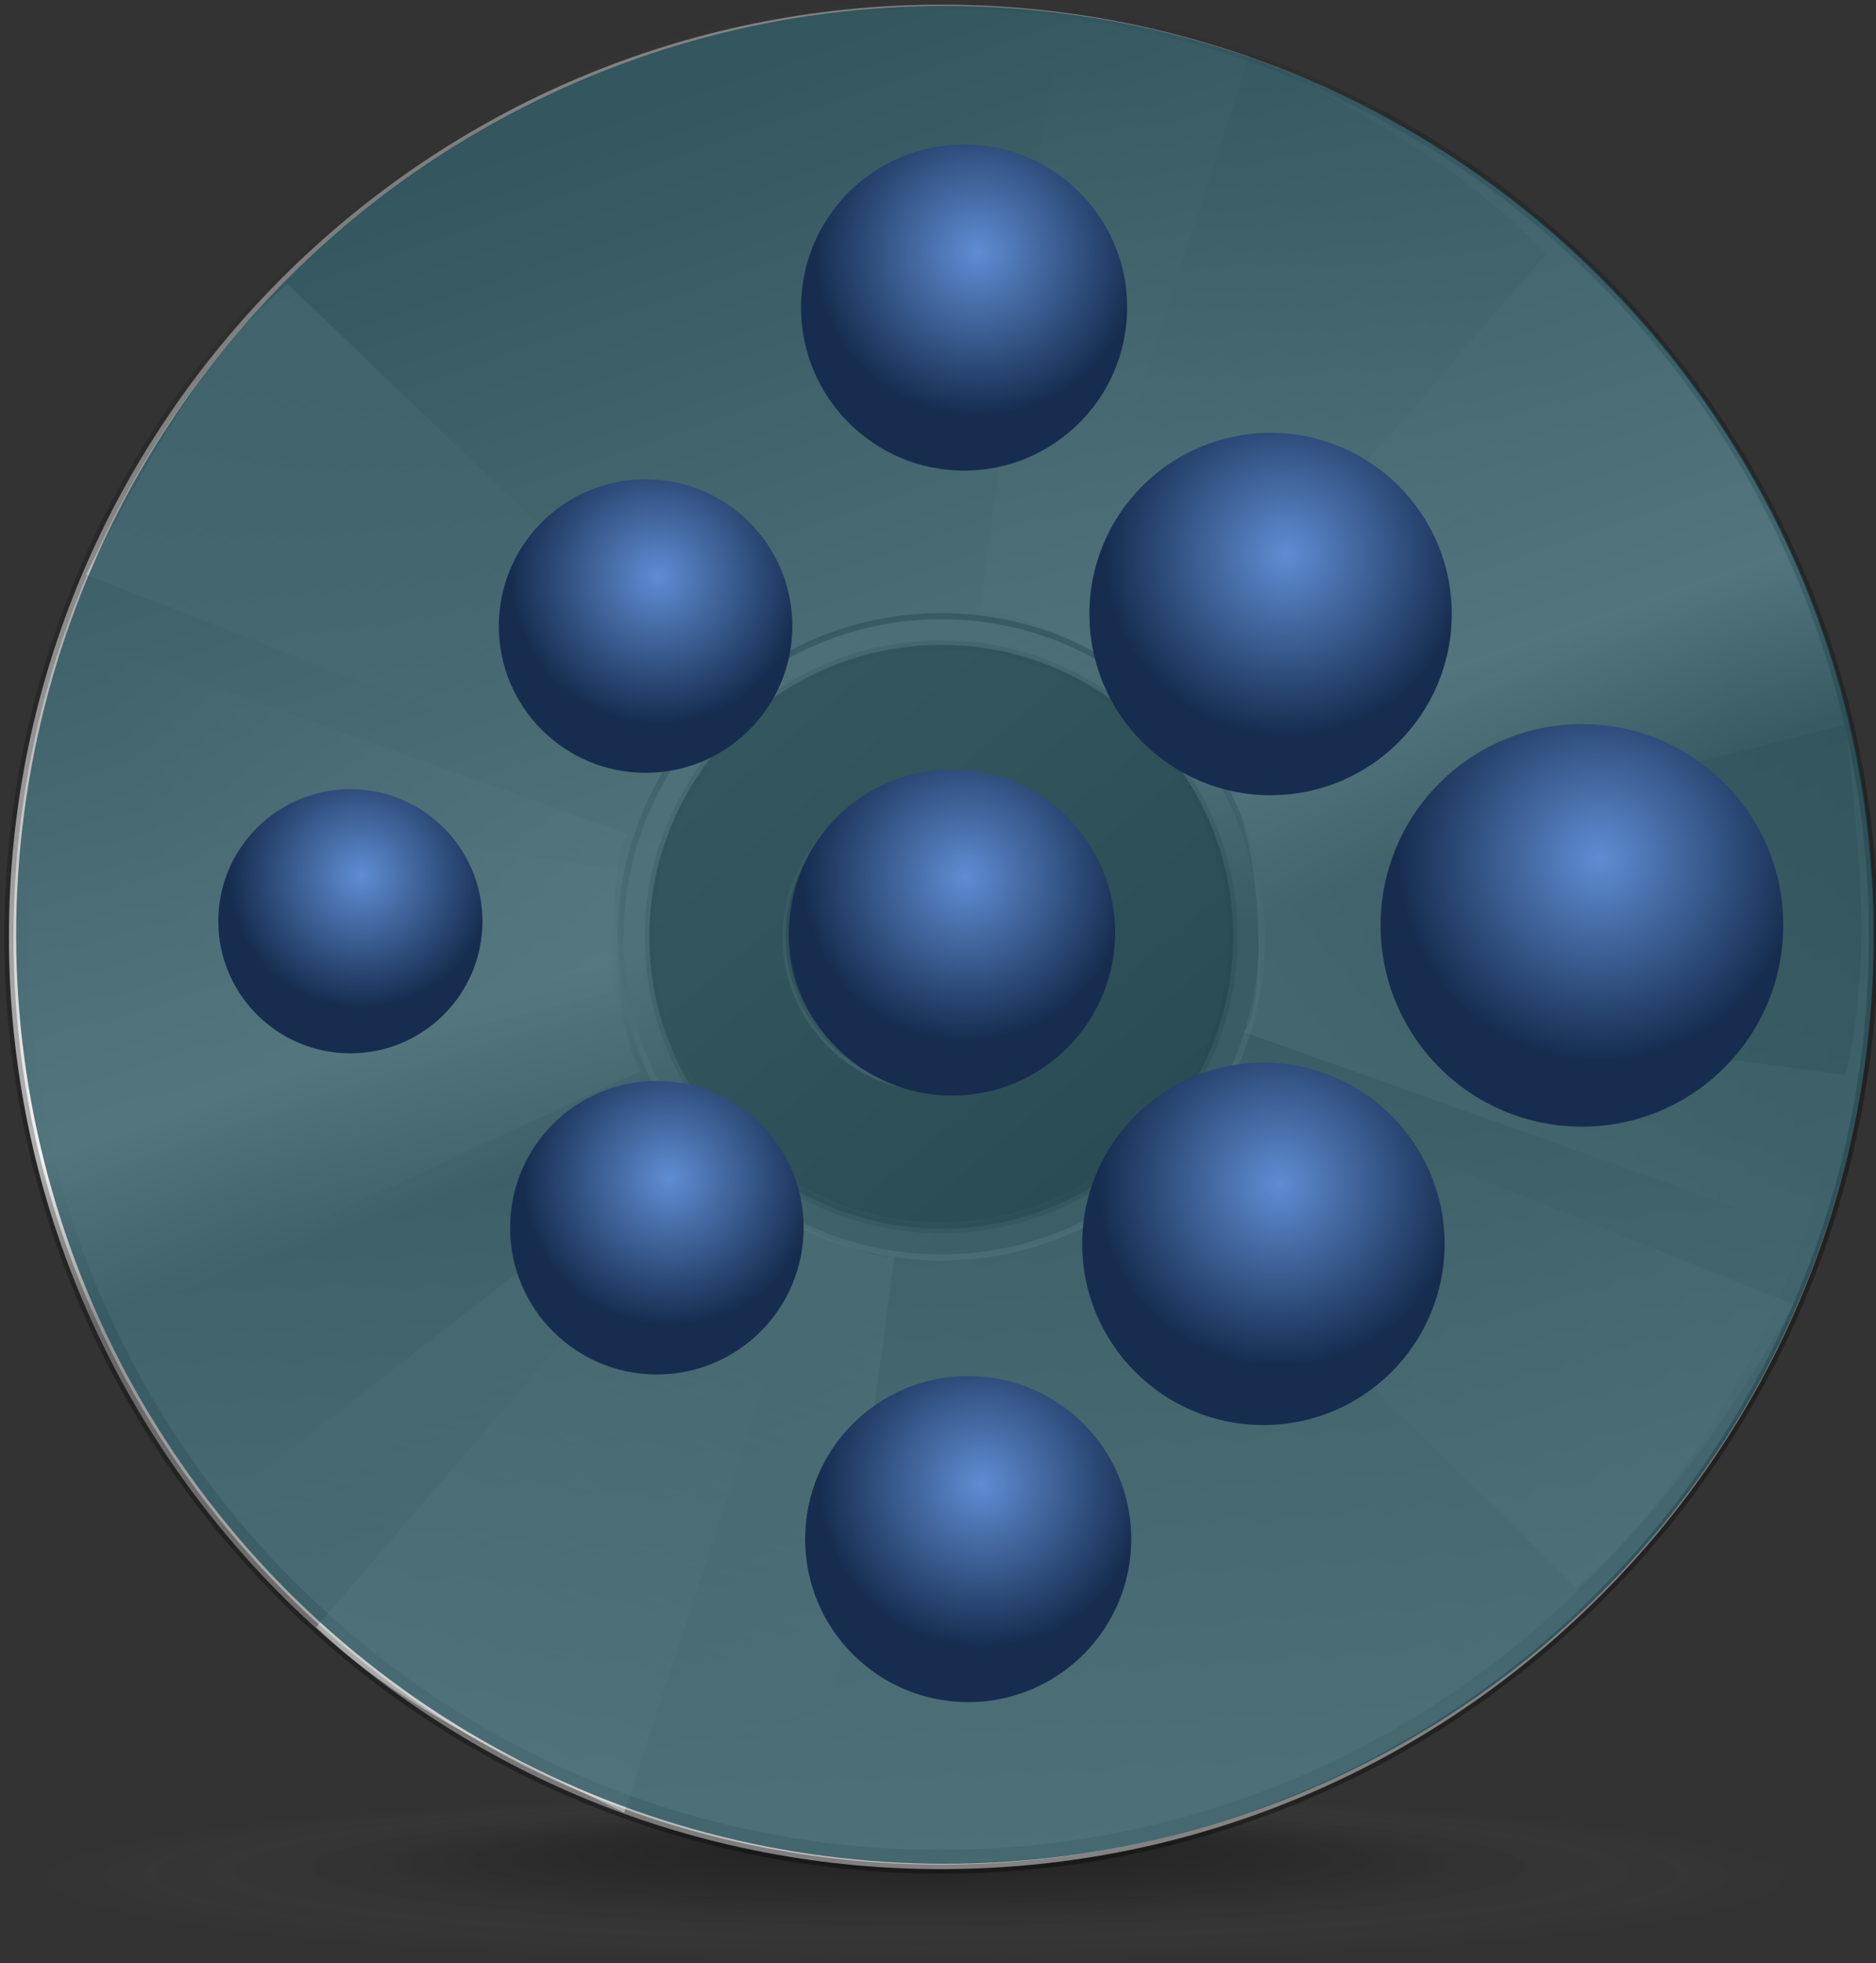 <?xml version="1.0" encoding="UTF-8" standalone="no"?>
<!-- Created with Inkscape (http://www.inkscape.org/) -->

<svg
   xmlns:dc="http://purl.org/dc/elements/1.1/"
   xmlns:cc="http://creativecommons.org/ns#"
   xmlns:rdf="http://www.w3.org/1999/02/22-rdf-syntax-ns#"
   xmlns:svg="http://www.w3.org/2000/svg"
   xmlns="http://www.w3.org/2000/svg"
   xmlns:xlink="http://www.w3.org/1999/xlink"
   xmlns:sodipodi="http://sodipodi.sourceforge.net/DTD/sodipodi-0.dtd"
   xmlns:inkscape="http://www.inkscape.org/namespaces/inkscape"
   height="63.921"
   id="svg1681"
   version="1.0"
   width="61.08"
   x="0"
   y="0"
   inkscape:version="0.91+devel r"
   sodipodi:docname="sidu-installer-ng.svg"
   viewBox="0 0 61.08 63.921"
   inkscape:export-filename="/kammer/bastelecke/github/git-siduction/sidu-installer/icons/sidu-installer-ng.png"
   inkscape:export-xdpi="261"
   inkscape:export-ydpi="261">
  <rect x="0" y="0" width="61.08" height="63.921" fill="#333333" stroke="none"/>
  <sodipodi:namedview
     pagecolor="#ffffff"
     bordercolor="#666666"
     borderopacity="1"
     objecttolerance="10"
     gridtolerance="10"
     guidetolerance="10"
     inkscape:pageopacity="0"
     inkscape:pageshadow="2"
     inkscape:window-width="1440"
     inkscape:window-height="852"
     id="namedview67"
     showgrid="false"
     inkscape:zoom="6.8022336"
     inkscape:cx="-9.4705242"
     inkscape:cy="30.187218"
     inkscape:window-x="0"
     inkscape:window-y="24"
     inkscape:window-maximized="1"
     inkscape:current-layer="g3597"
     units="mm"
     inkscape:document-units="px" />
  <defs
     id="defs1683">
    <linearGradient
       id="linearGradient1865"
       x1="-65.023"
       x2="-212.71"
       xlink:href="#linearGradient1601"
       y1="238.451"
       y2="383.427"
       gradientTransform="scale(0.898,1.114)"
       gradientUnits="userSpaceOnUse" />
    <linearGradient
       id="linearGradient1863"
       x1="58.723"
       x2="-119.612"
       xlink:href="#linearGradient1601"
       y1="178.05"
       y2="372.882"
       gradientTransform="scale(0.894,1.118)"
       gradientUnits="userSpaceOnUse" />
    <linearGradient
       id="linearGradient899">
      <stop
         id="stop900"
         offset="0"
         style="stop-color:#ffffff;stop-opacity:0;" />
      <stop
         id="stop901"
         offset="1"
         style="stop-color:#ffffff;stop-opacity:1;" />
    </linearGradient>
    <linearGradient
       id="linearGradient848"
       x1="-197.631"
       x2="-236.111"
       xlink:href="#linearGradient899"
       y1="380.682"
       y2="436.56"
       gradientTransform="scale(0.894,1.118)"
       gradientUnits="userSpaceOnUse" />
    <linearGradient
       id="linearGradient1731"
       x1="-219.18"
       x2="-156.894"
       xlink:href="#linearGradient1601"
       y1="572.92"
       y2="397.458"
       gradientTransform="scale(0.987,1.013)"
       gradientUnits="userSpaceOnUse" />
    <linearGradient
       id="linearGradient1761"
       x1="52.677"
       x2="-83.903"
       xlink:href="#linearGradient1753"
       y1="220.767"
       y2="396.49"
       gradientTransform="scale(0.894,1.118)"
       gradientUnits="userSpaceOnUse" />
    <linearGradient
       id="linearGradient1753">
      <stop
         id="stop1754"
         offset="0"
         style="stop-color:#000000;stop-opacity:0.455;" />
      <stop
         id="stop1755"
         offset="1"
         style="stop-color:#000000;stop-opacity:0;" />
    </linearGradient>
    <linearGradient
       id="linearGradient1751"
       x1="9.315"
       x2="-203.65"
       xlink:href="#linearGradient1753"
       y1="95.409"
       y2="384.013"
       gradientTransform="scale(0.894,1.118)"
       gradientUnits="userSpaceOnUse" />
    <linearGradient
       id="linearGradient1752"
       x1="-345.631"
       x2="-142.871"
       xlink:href="#linearGradient1601"
       y1="669.915"
       y2="401.122"
       gradientTransform="scale(0.987,1.013)"
       gradientUnits="userSpaceOnUse" />
    <linearGradient
       id="linearGradient1607"
       x1="-1.718"
       x2="-87.625"
       xlink:href="#linearGradient1601"
       y1="254.859"
       y2="398.143"
       gradientTransform="scale(0.905,1.105)"
       gradientUnits="userSpaceOnUse" />
    <linearGradient
       id="linearGradient1738"
       x1="-118.477"
       x2="-32.234"
       xlink:href="#linearGradient1601"
       y1="566.042"
       y2="396.04"
       gradientTransform="scale(0.987,1.013)"
       gradientUnits="userSpaceOnUse" />
    <linearGradient
       id="linearGradient1604"
       x1="-112.116"
       x2="-112.116"
       xlink:href="#linearGradient1608"
       y1="414.247"
       y2="507.473"
       gradientUnits="userSpaceOnUse" />
    <linearGradient
       id="linearGradient1608">
      <stop
         id="stop1609"
         offset="0"
         style="stop-color:#000000;stop-opacity:0.455;" />
      <stop
         id="stop1610"
         offset="1"
         style="stop-color:#ffffff;stop-opacity:0.462;" />
    </linearGradient>
    <linearGradient
       id="linearGradient1855"
       x1="18.762"
       x2="-139.844"
       xlink:href="#linearGradient1608"
       y1="603.664"
       y2="417.199"
       gradientUnits="userSpaceOnUse" />
    <linearGradient
       id="linearGradient1601">
      <stop
         id="stop1602"
         offset="0"
         style="stop-color:#ffffff;stop-opacity:1;" />
      <stop
         id="stop1603"
         offset="1"
         style="stop-color:#ffffff;stop-opacity:0;" />
    </linearGradient>
    <linearGradient
       id="linearGradient1757"
       x1="268.704"
       x2="339.089"
       xlink:href="#linearGradient1601"
       y1="703.861"
       y2="373.74"
       gradientTransform="scale(1.019,0.982)"
       gradientUnits="userSpaceOnUse" />
    <linearGradient
       id="linearGradient2089">
      <stop
         id="stop2090"
         offset="0"
         style="stop-color:#000000;stop-opacity:0.586;" />
      <stop
         id="stop2091"
         offset="0.736"
         style="stop-color:#000000;stop-opacity:0.31;" />
      <stop
         id="stop2092"
         offset="1"
         style="stop-color:#5f5f5f;stop-opacity:0;" />
    </linearGradient>
    <linearGradient
       id="linearGradient1848"
       x1="-34.936"
       x2="-86.539"
       xlink:href="#linearGradient2089"
       y1="531.332"
       y2="321.591"
       gradientUnits="userSpaceOnUse" />
    <linearGradient
       id="linearGradient1612">
      <stop
         id="stop1613"
         offset="0"
         style="stop-color:#868686;stop-opacity:1;" />
      <stop
         id="stop1768"
         offset="0.394"
         style="stop-color:#f3f3f3;stop-opacity:1;" />
      <stop
         id="stop1769"
         offset="0.479"
         style="stop-color:#949494;stop-opacity:1;" />
      <stop
         id="stop1614"
         offset="1"
         style="stop-color:#d3d3d3;stop-opacity:1;" />
    </linearGradient>
    <linearGradient
       id="linearGradient1616"
       x1="-125.321"
       x2="-33.551"
       xlink:href="#linearGradient1612"
       y1="355.229"
       y2="620.594"
       gradientUnits="userSpaceOnUse" />
    <linearGradient
       id="linearGradient1851">
      <stop
         id="stop1852"
         offset="0"
         style="stop-color:#000000;stop-opacity:0.372;" />
      <stop
         id="stop1854"
         offset="0.5"
         style="stop-color:#000000;stop-opacity:0.11;" />
      <stop
         id="stop1853"
         offset="1"
         style="stop-color:#adadad;stop-opacity:0;" />
    </linearGradient>
    <radialGradient
       cx="-289.091"
       cy="598.367"
       fx="-287.618"
       fy="543.589"
       id="radialGradient1930"
       r="125.205"
       xlink:href="#linearGradient1851"
       gradientUnits="userSpaceOnUse" />
    <radialGradient
       r="57.48"
       fy="477.451"
       fx="1027.858"
       cy="477.451"
       cx="1027.858"
       spreadMethod="pad"
       gradientTransform="matrix(0.689,0.689,-0.689,0.689,199.774,-532.329)"
       gradientUnits="userSpaceOnUse"
       id="radialGradient4430"
       xlink:href="#linearGradient6147-1-1-5-3-1-8-4-0"
       inkscape:collect="always" />
    <radialGradient
       r="57.48"
       fy="477.451"
       fx="1027.858"
       cy="477.451"
       cx="1027.858"
       spreadMethod="pad"
       gradientTransform="matrix(0.766,0.766,-0.766,0.766,283.389,-774.979)"
       gradientUnits="userSpaceOnUse"
       id="radialGradient4428"
       xlink:href="#linearGradient6147-1-1-0-5-6-5-3"
       inkscape:collect="always" />
    <radialGradient
       r="57.48"
       fy="477.451"
       fx="1027.858"
       cy="477.451"
       cx="1027.858"
       spreadMethod="pad"
       gradientTransform="matrix(0.766,0.766,-0.766,0.766,288.178,-519.679)"
       gradientUnits="userSpaceOnUse"
       id="radialGradient4426"
       xlink:href="#linearGradient6147-1-1-5-3-1-3-6"
       inkscape:collect="always" />
    <radialGradient
       r="57.48"
       fy="477.451"
       fx="1027.858"
       cy="477.451"
       cx="1027.858"
       spreadMethod="pad"
       gradientTransform="matrix(0.851,0.851,-0.851,0.851,374.016,-518.013)"
       gradientUnits="userSpaceOnUse"
       id="radialGradient4424"
       xlink:href="#linearGradient6147-1-1-0-2-4-9"
       inkscape:collect="always" />
    <radialGradient
       r="57.48"
       fy="477.451"
       fx="1027.858"
       cy="477.451"
       cx="1027.858"
       spreadMethod="pad"
       gradientTransform="matrix(0.851,0.851,-0.851,0.851,372.268,-1040.564)"
       gradientUnits="userSpaceOnUse"
       id="radialGradient4422"
       xlink:href="#linearGradient6147-1-1-0-5-7-1"
       inkscape:collect="always" />
    <radialGradient
       r="57.48"
       fy="477.451"
       fx="1027.858"
       cy="477.451"
       cx="1027.858"
       spreadMethod="pad"
       gradientTransform="matrix(0.851,0.851,-0.851,0.851,367.166,-775.374)"
       gradientUnits="userSpaceOnUse"
       id="radialGradient4420"
       xlink:href="#linearGradient6147-1-1-5-3-14-2"
       inkscape:collect="always" />
    <radialGradient
       r="57.48"
       fy="477.451"
       fx="1027.858"
       cy="477.451"
       cx="1027.858"
       spreadMethod="pad"
       gradientTransform="matrix(0.946,0.946,-0.946,0.946,450.905,-1055.452)"
       gradientUnits="userSpaceOnUse"
       id="radialGradient4418"
       xlink:href="#linearGradient6147-1-1-0-9-4"
       inkscape:collect="always" />
    <radialGradient
       r="57.48"
       fy="477.451"
       fx="1027.858"
       cy="477.451"
       cx="1027.858"
       spreadMethod="pad"
       gradientTransform="matrix(0.946,0.946,-0.946,0.946,447.863,-788.201)"
       gradientUnits="userSpaceOnUse"
       id="radialGradient4416"
       xlink:href="#linearGradient6147-1-1-5-94-7"
       inkscape:collect="always" />
    <radialGradient
       r="57.48"
       fy="477.451"
       fx="1027.858"
       cy="477.451"
       cx="1027.858"
       spreadMethod="pad"
       gradientTransform="matrix(1.051,1.051,-1.051,1.051,525.89,-1084.383)"
       gradientUnits="userSpaceOnUse"
       id="radialGradient4414"
       xlink:href="#linearGradient6147-1-1-4-4"
       inkscape:collect="always" />
    <radialGradient
       r="57.48"
       fy="477.451"
       fx="1027.858"
       cy="477.451"
       cx="1027.858"
       spreadMethod="pad"
       gradientTransform="matrix(0.239,0.239,-0.239,0.239,383.03,656.283)"
       gradientUnits="userSpaceOnUse"
       id="radialGradient5352"
       xlink:href="#linearGradient6147-1-1-4-6-10"
       inkscape:collect="always" />
    <linearGradient
       id="linearGradient6147-1-1-5-3-1-8-4-0">
      <stop
         id="stop6149-6-3-5-0-7-1-9-4"
         offset="0"
         style="stop-color:#5f8dd3;stop-opacity:1;" />
      <stop
         id="stop6151-5-0-3-0-2-3-5-7"
         offset="1"
         style="stop-color:#162d50;stop-opacity:1;" />
    </linearGradient>
    <linearGradient
       id="linearGradient6147-1-1-0-5-6-5-3">
      <stop
         id="stop6149-6-3-3-1-1-4-3"
         offset="0"
         style="stop-color:#5f8dd3;stop-opacity:1;" />
      <stop
         id="stop6151-5-0-36-1-5-3-3"
         offset="1"
         style="stop-color:#162d50;stop-opacity:1;" />
    </linearGradient>
    <linearGradient
       id="linearGradient6147-1-1-5-3-1-3-6">
      <stop
         id="stop6149-6-3-5-0-7-8-8"
         offset="0"
         style="stop-color:#5f8dd3;stop-opacity:1;" />
      <stop
         id="stop6151-5-0-3-0-2-32-3"
         offset="1"
         style="stop-color:#162d50;stop-opacity:1;" />
    </linearGradient>
    <linearGradient
       id="linearGradient6147-1-1-0-2-4-9">
      <stop
         id="stop6149-6-3-3-4-4-28"
         offset="0"
         style="stop-color:#5f8dd3;stop-opacity:1;" />
      <stop
         id="stop6151-5-0-36-9-49-8"
         offset="1"
         style="stop-color:#162d50;stop-opacity:1;" />
    </linearGradient>
    <linearGradient
       id="linearGradient6147-1-1-0-5-7-1">
      <stop
         id="stop6149-6-3-3-1-3-2"
         offset="0"
         style="stop-color:#5f8dd3;stop-opacity:1;" />
      <stop
         id="stop6151-5-0-36-1-39-8"
         offset="1"
         style="stop-color:#162d50;stop-opacity:1;" />
    </linearGradient>
    <linearGradient
       id="linearGradient6147-1-1-5-3-14-2">
      <stop
         id="stop6149-6-3-5-0-3-2"
         offset="0"
         style="stop-color:#5f8dd3;stop-opacity:1;" />
      <stop
         id="stop6151-5-0-3-0-7-6"
         offset="1"
         style="stop-color:#162d50;stop-opacity:1;" />
    </linearGradient>
    <linearGradient
       id="linearGradient6147-1-1-0-9-4">
      <stop
         id="stop6149-6-3-3-5-6"
         offset="0"
         style="stop-color:#5f8dd3;stop-opacity:1;" />
      <stop
         id="stop6151-5-0-36-6-9"
         offset="1"
         style="stop-color:#162d50;stop-opacity:1;" />
    </linearGradient>
    <linearGradient
       id="linearGradient6147-1-1-5-94-7">
      <stop
         id="stop6149-6-3-5-2-4"
         offset="0"
         style="stop-color:#5f8dd3;stop-opacity:1;" />
      <stop
         id="stop6151-5-0-3-06-3"
         offset="1"
         style="stop-color:#162d50;stop-opacity:1;" />
    </linearGradient>
    <linearGradient
       id="linearGradient6147-1-1-4-4">
      <stop
         id="stop6149-6-3-9-3"
         offset="0"
         style="stop-color:#5f8dd3;stop-opacity:1;" />
      <stop
         id="stop6151-5-0-9-5"
         offset="1"
         style="stop-color:#162d50;stop-opacity:1;" />
    </linearGradient>
    <filter
       y="-0.25"
       x="-0.25"
       height="1.5"
       width="1.5"
       inkscape:label="Drop shadow"
       id="filter8554-99"
       style="color-interpolation-filters:sRGB">
      <feGaussianBlur
         result="blur"
         stdDeviation="1"
         in="SourceAlpha"
         id="feGaussianBlur8556-3" />
      <feColorMatrix
         values="-1 0 0 0 1 0 -1 0 0 1 0 0 -1 0 1 0 0 0 0.5 0 "
         type="matrix"
         result="bluralpha"
         id="feColorMatrix8558-6" />
      <feOffset
         result="offsetBlur"
         dy="-1"
         dx="1"
         in="bluralpha"
         id="feOffset8560-0" />
      <feMerge
         id="feMerge8562-5">
        <feMergeNode
           in="offsetBlur"
           id="feMergeNode8564-0" />
        <feMergeNode
           in="SourceGraphic"
           id="feMergeNode8566-2" />
      </feMerge>
    </filter>
    <linearGradient
       id="linearGradient6147-1-1-4-6-962">
      <stop
         id="stop6149-6-3-9-1-54"
         offset="0"
         style="stop-color:#5f8dd3;stop-opacity:1;" />
      <stop
         id="stop6151-5-0-9-0-4"
         offset="1"
         style="stop-color:#162d50;stop-opacity:1;" />
    </linearGradient>
    <linearGradient
       id="linearGradient6147-1-1-4-6-08-4">
      <stop
         id="stop6149-6-3-9-1-13-0"
         offset="0"
         style="stop-color:#5f8dd3;stop-opacity:1;" />
      <stop
         id="stop6151-5-0-9-0-11-9"
         offset="1"
         style="stop-color:#162d50;stop-opacity:1;" />
    </linearGradient>
    <linearGradient
       id="linearGradient6147-1-1-4-6-69-8">
      <stop
         id="stop6149-6-3-9-1-3-3"
         offset="0"
         style="stop-color:#5f8dd3;stop-opacity:1;" />
      <stop
         id="stop6151-5-0-9-0-38-8"
         offset="1"
         style="stop-color:#162d50;stop-opacity:1;" />
    </linearGradient>
    <linearGradient
       id="linearGradient6147-1-1-4-6-62-2">
      <stop
         id="stop6149-6-3-9-1-67-9"
         offset="0"
         style="stop-color:#5f8dd3;stop-opacity:1;" />
      <stop
         id="stop6151-5-0-9-0-5-0"
         offset="1"
         style="stop-color:#162d50;stop-opacity:1;" />
    </linearGradient>
    <linearGradient
       id="linearGradient6147-1-1-4-6-96-2">
      <stop
         id="stop6149-6-3-9-1-02-0"
         offset="0"
         style="stop-color:#5f8dd3;stop-opacity:1;" />
      <stop
         id="stop6151-5-0-9-0-76-5"
         offset="1"
         style="stop-color:#162d50;stop-opacity:1;" />
    </linearGradient>
    <linearGradient
       id="linearGradient6147-1-1-4-6-10-0">
      <stop
         id="stop6149-6-3-9-1-7-4"
         offset="0"
         style="stop-color:#5f8dd3;stop-opacity:1;" />
      <stop
         id="stop6151-5-0-9-0-58-2"
         offset="1"
         style="stop-color:#162d50;stop-opacity:1;" />
    </linearGradient>
    <radialGradient
       r="57.48"
       fy="477.451"
       fx="1027.858"
       cy="477.451"
       cx="1027.858"
       spreadMethod="pad"
       gradientTransform="matrix(0.239,0.239,-0.239,0.239,124.449,540.783)"
       gradientUnits="userSpaceOnUse"
       id="radialGradient4815"
       xlink:href="#linearGradient6147-1-1-4-6-08"
       inkscape:collect="always" />
    <radialGradient
       r="57.48"
       fy="477.451"
       fx="1027.858"
       cy="477.451"
       cx="1027.858"
       spreadMethod="pad"
       gradientTransform="matrix(0.239,0.239,-0.239,0.239,350.635,540.783)"
       gradientUnits="userSpaceOnUse"
       id="radialGradient4813"
       xlink:href="#linearGradient6147-1-1-4-6-96"
       inkscape:collect="always" />
    <radialGradient
       r="57.48"
       fy="477.451"
       fx="1027.858"
       cy="477.451"
       cx="1027.858"
       spreadMethod="pad"
       gradientTransform="matrix(0.239,0.239,-0.239,0.239,275.239,540.783)"
       gradientUnits="userSpaceOnUse"
       id="radialGradient4811"
       xlink:href="#linearGradient6147-1-1-4-6-62"
       inkscape:collect="always" />
    <radialGradient
       r="57.48"
       fy="477.451"
       fx="1027.858"
       cy="477.451"
       cx="1027.858"
       spreadMethod="pad"
       gradientTransform="matrix(0.239,0.239,-0.239,0.239,426.03,540.783)"
       gradientUnits="userSpaceOnUse"
       id="radialGradient4809"
       xlink:href="#linearGradient6147-1-1-4-6-10"
       inkscape:collect="always" />
    <radialGradient
       r="57.48"
       fy="477.451"
       fx="1027.858"
       cy="477.451"
       cx="1027.858"
       spreadMethod="pad"
       gradientTransform="matrix(0.239,0.239,-0.239,0.239,199.844,540.783)"
       gradientUnits="userSpaceOnUse"
       id="radialGradient4807"
       xlink:href="#linearGradient6147-1-1-4-6-69"
       inkscape:collect="always" />
    <radialGradient
       r="57.48"
       fy="477.451"
       fx="1027.858"
       cy="477.451"
       cx="1027.858"
       spreadMethod="pad"
       gradientTransform="matrix(0.239,0.239,-0.239,0.239,49.053,538.552)"
       gradientUnits="userSpaceOnUse"
       id="radialGradient4735"
       xlink:href="#linearGradient6147-1-1-4-6"
       inkscape:collect="always" />
    <linearGradient
       id="linearGradient6147-1-1-4-6-10">
      <stop
         id="stop6149-6-3-9-1-7"
         offset="0"
         style="stop-color:#5f8dd3;stop-opacity:1;" />
      <stop
         id="stop6151-5-0-9-0-58"
         offset="1"
         style="stop-color:#162d50;stop-opacity:1;" />
    </linearGradient>
    <linearGradient
       id="linearGradient6147-1-1-4-6-96">
      <stop
         id="stop6149-6-3-9-1-02"
         offset="0"
         style="stop-color:#5f8dd3;stop-opacity:1;" />
      <stop
         id="stop6151-5-0-9-0-76"
         offset="1"
         style="stop-color:#162d50;stop-opacity:1;" />
    </linearGradient>
    <linearGradient
       id="linearGradient6147-1-1-4-6-62">
      <stop
         id="stop6149-6-3-9-1-67"
         offset="0"
         style="stop-color:#5f8dd3;stop-opacity:1;" />
      <stop
         id="stop6151-5-0-9-0-5"
         offset="1"
         style="stop-color:#162d50;stop-opacity:1;" />
    </linearGradient>
    <linearGradient
       id="linearGradient6147-1-1-4-6-69">
      <stop
         id="stop6149-6-3-9-1-3"
         offset="0"
         style="stop-color:#5f8dd3;stop-opacity:1;" />
      <stop
         id="stop6151-5-0-9-0-38"
         offset="1"
         style="stop-color:#162d50;stop-opacity:1;" />
    </linearGradient>
    <linearGradient
       id="linearGradient6147-1-1-4-6-08">
      <stop
         id="stop6149-6-3-9-1-13"
         offset="0"
         style="stop-color:#5f8dd3;stop-opacity:1;" />
      <stop
         id="stop6151-5-0-9-0-11"
         offset="1"
         style="stop-color:#162d50;stop-opacity:1;" />
    </linearGradient>
    <linearGradient
       id="linearGradient6147-1-1-4-6-25">
      <stop
         id="stop6149-6-3-9-1-8"
         offset="0"
         style="stop-color:#5f8dd3;stop-opacity:1;" />
      <stop
         id="stop6151-5-0-9-0-6"
         offset="1"
         style="stop-color:#162d50;stop-opacity:1;" />
    </linearGradient>
    <radialGradient
       r="57.48"
       fy="477.451"
       fx="1027.858"
       cy="477.451"
       cx="1027.858"
       spreadMethod="pad"
       gradientTransform="matrix(0.239,0.239,-0.239,0.239,49.053,533.821)"
       gradientUnits="userSpaceOnUse"
       id="radialGradient4179-646"
       xlink:href="#linearGradient6147-1-1-4-6-25"
       inkscape:collect="always" />
    <linearGradient
       id="linearGradient6147-1-1-4-6-28">
      <stop
         id="stop6149-6-3-9-1-936"
         offset="0"
         style="stop-color:#5f8dd3;stop-opacity:1;" />
      <stop
         id="stop6151-5-0-9-0-80"
         offset="1"
         style="stop-color:#162d50;stop-opacity:1;" />
    </linearGradient>
    <radialGradient
       r="57.48"
       fy="477.451"
       fx="1027.858"
       cy="477.451"
       cx="1027.858"
       spreadMethod="pad"
       gradientTransform="matrix(0.239,0.239,-0.239,0.239,49.053,533.821)"
       gradientUnits="userSpaceOnUse"
       id="radialGradient4179-81"
       xlink:href="#linearGradient6147-1-1-4-6-28"
       inkscape:collect="always" />
    <linearGradient
       id="linearGradient6147-1-1-4-6-4">
      <stop
         id="stop6149-6-3-9-1-69"
         offset="0"
         style="stop-color:#5f8dd3;stop-opacity:1;" />
      <stop
         id="stop6151-5-0-9-0-2"
         offset="1"
         style="stop-color:#162d50;stop-opacity:1;" />
    </linearGradient>
    <radialGradient
       r="57.48"
       fy="477.451"
       fx="1027.858"
       cy="477.451"
       cx="1027.858"
       spreadMethod="pad"
       gradientTransform="matrix(0.239,0.239,-0.239,0.239,49.053,533.821)"
       gradientUnits="userSpaceOnUse"
       id="radialGradient4179-9"
       xlink:href="#linearGradient6147-1-1-4-6-4"
       inkscape:collect="always" />
    <linearGradient
       id="linearGradient6147-1-1-4-6-3">
      <stop
         id="stop6149-6-3-9-1-0"
         offset="0"
         style="stop-color:#5f8dd3;stop-opacity:1;" />
      <stop
         id="stop6151-5-0-9-0-30"
         offset="1"
         style="stop-color:#162d50;stop-opacity:1;" />
    </linearGradient>
    <radialGradient
       r="57.48"
       fy="477.451"
       fx="1027.858"
       cy="477.451"
       cx="1027.858"
       spreadMethod="pad"
       gradientTransform="matrix(0.239,0.239,-0.239,0.239,49.053,533.821)"
       gradientUnits="userSpaceOnUse"
       id="radialGradient4179-64"
       xlink:href="#linearGradient6147-1-1-4-6-3"
       inkscape:collect="always" />
    <linearGradient
       id="linearGradient6147-1-1-4-6-0">
      <stop
         id="stop6149-6-3-9-1-4"
         offset="0"
         style="stop-color:#5f8dd3;stop-opacity:1;" />
      <stop
         id="stop6151-5-0-9-0-8"
         offset="1"
         style="stop-color:#162d50;stop-opacity:1;" />
    </linearGradient>
    <radialGradient
       r="57.48"
       fy="477.451"
       fx="1027.858"
       cy="477.451"
       cx="1027.858"
       spreadMethod="pad"
       gradientTransform="matrix(0.239,0.239,-0.239,0.239,49.053,533.821)"
       gradientUnits="userSpaceOnUse"
       id="radialGradient4179-86"
       xlink:href="#linearGradient6147-1-1-4-6-0"
       inkscape:collect="always" />
    <linearGradient
       id="linearGradient6147-1-1-4-6-12">
      <stop
         id="stop6149-6-3-9-1-93"
         offset="0"
         style="stop-color:#5f8dd3;stop-opacity:1;" />
      <stop
         id="stop6151-5-0-9-0-90"
         offset="1"
         style="stop-color:#162d50;stop-opacity:1;" />
    </linearGradient>
    <radialGradient
       r="57.48"
       fy="477.451"
       fx="1027.858"
       cy="477.451"
       cx="1027.858"
       spreadMethod="pad"
       gradientTransform="matrix(0.239,0.239,-0.239,0.239,574.053,511.359)"
       gradientUnits="userSpaceOnUse"
       id="radialGradient4179-8"
       xlink:href="#linearGradient6147-1-1-4-6-12"
       inkscape:collect="always" />
    <linearGradient
       id="linearGradient6147-1-1-4-6-6">
      <stop
         id="stop6149-6-3-9-1-56"
         offset="0"
         style="stop-color:#5f8dd3;stop-opacity:1;" />
      <stop
         id="stop6151-5-0-9-0-3"
         offset="1"
         style="stop-color:#162d50;stop-opacity:1;" />
    </linearGradient>
    <radialGradient
       r="57.48"
       fy="477.451"
       fx="1027.858"
       cy="477.451"
       cx="1027.858"
       spreadMethod="pad"
       gradientTransform="matrix(0.239,0.239,-0.239,0.239,574.053,511.359)"
       gradientUnits="userSpaceOnUse"
       id="radialGradient4179-3"
       xlink:href="#linearGradient6147-1-1-4-6-6"
       inkscape:collect="always" />
    <linearGradient
       id="linearGradient6147-1-1-4-6-5">
      <stop
         id="stop6149-6-3-9-1-9"
         offset="0"
         style="stop-color:#5f8dd3;stop-opacity:1;" />
      <stop
         id="stop6151-5-0-9-0-77"
         offset="1"
         style="stop-color:#162d50;stop-opacity:1;" />
    </linearGradient>
    <radialGradient
       r="57.48"
       fy="477.451"
       fx="1027.858"
       cy="477.451"
       cx="1027.858"
       spreadMethod="pad"
       gradientTransform="matrix(0.239,0.239,-0.239,0.239,574.053,511.359)"
       gradientUnits="userSpaceOnUse"
       id="radialGradient4179-1"
       xlink:href="#linearGradient6147-1-1-4-6-5"
       inkscape:collect="always" />
    <linearGradient
       id="linearGradient6147-1-1-4-6-9">
      <stop
         id="stop6149-6-3-9-1-1"
         offset="0"
         style="stop-color:#5f8dd3;stop-opacity:1;" />
      <stop
         id="stop6151-5-0-9-0-7"
         offset="1"
         style="stop-color:#162d50;stop-opacity:1;" />
    </linearGradient>
    <radialGradient
       r="57.48"
       fy="477.451"
       fx="1027.858"
       cy="477.451"
       cx="1027.858"
       spreadMethod="pad"
       gradientTransform="matrix(0.239,0.239,-0.239,0.239,574.053,511.359)"
       gradientUnits="userSpaceOnUse"
       id="radialGradient4179-0"
       xlink:href="#linearGradient6147-1-1-4-6-9"
       inkscape:collect="always" />
    <linearGradient
       id="linearGradient6147-1-1-4-6-1">
      <stop
         id="stop6149-6-3-9-1-5"
         offset="0"
         style="stop-color:#5f8dd3;stop-opacity:1;" />
      <stop
         id="stop6151-5-0-9-0-9"
         offset="1"
         style="stop-color:#162d50;stop-opacity:1;" />
    </linearGradient>
    <radialGradient
       r="57.48"
       fy="477.451"
       fx="1027.858"
       cy="477.451"
       cx="1027.858"
       spreadMethod="pad"
       gradientTransform="matrix(0.239,0.239,-0.239,0.239,574.053,511.359)"
       gradientUnits="userSpaceOnUse"
       id="radialGradient4179-6"
       xlink:href="#linearGradient6147-1-1-4-6-1"
       inkscape:collect="always" />
    <linearGradient
       id="linearGradient6147-1-1-4-6-2">
      <stop
         id="stop6149-6-3-9-1-6"
         offset="0"
         style="stop-color:#5f8dd3;stop-opacity:1;" />
      <stop
         id="stop6151-5-0-9-0-1"
         offset="1"
         style="stop-color:#162d50;stop-opacity:1;" />
    </linearGradient>
    <radialGradient
       r="57.48"
       fy="477.451"
       fx="1027.858"
       cy="477.451"
       cx="1027.858"
       spreadMethod="pad"
       gradientTransform="matrix(0.239,0.239,-0.239,0.239,574.053,511.359)"
       gradientUnits="userSpaceOnUse"
       id="radialGradient4179-2"
       xlink:href="#linearGradient6147-1-1-4-6-2"
       inkscape:collect="always" />
    <radialGradient
       r="57.48"
       fy="477.451"
       fx="1027.858"
       cy="477.451"
       cx="1027.858"
       spreadMethod="pad"
       gradientTransform="matrix(0.083,0.083,-0.083,0.083,350.493,656.432)"
       gradientUnits="userSpaceOnUse"
       id="radialGradient4176"
       xlink:href="#linearGradient6147-1-1-5-94-3"
       inkscape:collect="always" />
    <radialGradient
       r="57.48"
       fy="477.451"
       fx="1027.858"
       cy="477.451"
       cx="1027.858"
       spreadMethod="pad"
       gradientTransform="matrix(0.083,0.083,-0.083,0.083,350.758,633.117)"
       gradientUnits="userSpaceOnUse"
       id="radialGradient4173"
       xlink:href="#linearGradient6147-1-1-0-9-1"
       inkscape:collect="always" />
    <radialGradient
       r="57.48"
       fy="477.451"
       fx="1027.858"
       cy="477.451"
       cx="1027.858"
       spreadMethod="pad"
       gradientTransform="matrix(0.074,0.074,-0.074,0.074,343.453,657.551)"
       gradientUnits="userSpaceOnUse"
       id="radialGradient4170"
       xlink:href="#linearGradient6147-1-1-5-3-14-7"
       inkscape:collect="always" />
    <radialGradient
       r="57.48"
       fy="477.451"
       fx="1027.858"
       cy="477.451"
       cx="1027.858"
       spreadMethod="pad"
       gradientTransform="matrix(0.074,0.074,-0.074,0.074,343.898,634.416)"
       gradientUnits="userSpaceOnUse"
       id="radialGradient4167"
       xlink:href="#linearGradient6147-1-1-0-5-7-9"
       inkscape:collect="always" />
    <radialGradient
       r="57.48"
       fy="477.451"
       fx="1027.858"
       cy="477.451"
       cx="1027.858"
       spreadMethod="pad"
       gradientTransform="matrix(0.074,0.074,-0.074,0.074,344.05,680.002)"
       gradientUnits="userSpaceOnUse"
       id="radialGradient4164"
       xlink:href="#linearGradient6147-1-1-0-2-4-5"
       inkscape:collect="always" />
    <radialGradient
       r="57.48"
       fy="477.451"
       fx="1027.858"
       cy="477.451"
       cx="1027.858"
       spreadMethod="pad"
       gradientTransform="matrix(0.067,0.067,-0.067,0.067,336.562,679.857)"
       gradientUnits="userSpaceOnUse"
       id="radialGradient4161"
       xlink:href="#linearGradient6147-1-1-5-3-1-3-7"
       inkscape:collect="always" />
    <radialGradient
       r="57.48"
       fy="477.451"
       fx="1027.858"
       cy="477.451"
       cx="1027.858"
       spreadMethod="pad"
       gradientTransform="matrix(0.067,0.067,-0.067,0.067,336.144,657.585)"
       gradientUnits="userSpaceOnUse"
       id="radialGradient4158"
       xlink:href="#linearGradient6147-1-1-0-5-6-5-0"
       inkscape:collect="always" />
    <radialGradient
       r="57.48"
       fy="477.451"
       fx="1027.858"
       cy="477.451"
       cx="1027.858"
       spreadMethod="pad"
       gradientTransform="matrix(0.06,0.06,-0.06,0.06,328.85,678.753)"
       gradientUnits="userSpaceOnUse"
       id="radialGradient4155"
       xlink:href="#linearGradient6147-1-1-5-3-1-8-4-8"
       inkscape:collect="always" />
    <linearGradient
       id="linearGradient6147-1-1-5-3-1-8-4-8">
      <stop
         id="stop6149-6-3-5-0-7-1-9-8"
         offset="0"
         style="stop-color:#5f8dd3;stop-opacity:1;" />
      <stop
         id="stop6151-5-0-3-0-2-3-5-4"
         offset="1"
         style="stop-color:#162d50;stop-opacity:1;" />
    </linearGradient>
    <linearGradient
       id="linearGradient6147-1-1-0-5-6-5-0">
      <stop
         id="stop6149-6-3-3-1-1-4-7"
         offset="0"
         style="stop-color:#5f8dd3;stop-opacity:1;" />
      <stop
         id="stop6151-5-0-36-1-5-3-8"
         offset="1"
         style="stop-color:#162d50;stop-opacity:1;" />
    </linearGradient>
    <linearGradient
       id="linearGradient6147-1-1-5-3-1-3-7">
      <stop
         id="stop6149-6-3-5-0-7-8-4"
         offset="0"
         style="stop-color:#5f8dd3;stop-opacity:1;" />
      <stop
         id="stop6151-5-0-3-0-2-32-4"
         offset="1"
         style="stop-color:#162d50;stop-opacity:1;" />
    </linearGradient>
    <linearGradient
       id="linearGradient6147-1-1-0-2-4-5">
      <stop
         id="stop6149-6-3-3-4-4-2"
         offset="0"
         style="stop-color:#5f8dd3;stop-opacity:1;" />
      <stop
         id="stop6151-5-0-36-9-49-5"
         offset="1"
         style="stop-color:#162d50;stop-opacity:1;" />
    </linearGradient>
    <linearGradient
       id="linearGradient6147-1-1-0-5-7-9">
      <stop
         id="stop6149-6-3-3-1-3-3"
         offset="0"
         style="stop-color:#5f8dd3;stop-opacity:1;" />
      <stop
         id="stop6151-5-0-36-1-39-7"
         offset="1"
         style="stop-color:#162d50;stop-opacity:1;" />
    </linearGradient>
    <linearGradient
       id="linearGradient6147-1-1-5-3-14-7">
      <stop
         id="stop6149-6-3-5-0-3-6"
         offset="0"
         style="stop-color:#5f8dd3;stop-opacity:1;" />
      <stop
         id="stop6151-5-0-3-0-7-5"
         offset="1"
         style="stop-color:#162d50;stop-opacity:1;" />
    </linearGradient>
    <linearGradient
       id="linearGradient6147-1-1-0-9-1">
      <stop
         id="stop6149-6-3-3-5-5"
         offset="0"
         style="stop-color:#5f8dd3;stop-opacity:1;" />
      <stop
         id="stop6151-5-0-36-6-5"
         offset="1"
         style="stop-color:#162d50;stop-opacity:1;" />
    </linearGradient>
    <linearGradient
       id="linearGradient6147-1-1-5-94-3">
      <stop
         id="stop6149-6-3-5-2-2"
         offset="0"
         style="stop-color:#5f8dd3;stop-opacity:1;" />
      <stop
         id="stop6151-5-0-3-06-0"
         offset="1"
         style="stop-color:#162d50;stop-opacity:1;" />
    </linearGradient>
    <linearGradient
       id="linearGradient6147-1-1-4-6">
      <stop
         id="stop6149-6-3-9-1"
         offset="0"
         style="stop-color:#5f8dd3;stop-opacity:1;" />
      <stop
         id="stop6151-5-0-9-0"
         offset="1"
         style="stop-color:#162d50;stop-opacity:1;" />
    </linearGradient>
    <filter
       y="-0.25"
       x="-0.25"
       height="1.5"
       width="1.5"
       inkscape:label="Drop shadow"
       id="filter8554-9"
       style="color-interpolation-filters:sRGB">
      <feGaussianBlur
         result="blur"
         stdDeviation="1"
         in="SourceAlpha"
         id="feGaussianBlur8556-4" />
      <feColorMatrix
         values="-1 0 0 0 1 0 -1 0 0 1 0 0 -1 0 1 0 0 0 0.5 0 "
         type="matrix"
         result="bluralpha"
         id="feColorMatrix8558-7" />
      <feOffset
         result="offsetBlur"
         dy="-1"
         dx="1"
         in="bluralpha"
         id="feOffset8560-8" />
      <feMerge
         id="feMerge8562-4">
        <feMergeNode
           in="offsetBlur"
           id="feMergeNode8564-5" />
        <feMergeNode
           in="SourceGraphic"
           id="feMergeNode8566-0" />
      </feMerge>
    </filter>
    <radialGradient
       r="57.48"
       fy="477.451"
       fx="1027.858"
       cy="477.451"
       cx="1027.858"
       spreadMethod="pad"
       gradientTransform="matrix(0.689,0.689,-0.689,0.689,199.774,-532.329)"
       gradientUnits="userSpaceOnUse"
       id="radialGradient4465"
       xlink:href="#linearGradient6147-1-1-5-3-1-8-4"
       inkscape:collect="always" />
    <radialGradient
       r="57.48"
       fy="477.451"
       fx="1027.858"
       cy="477.451"
       cx="1027.858"
       spreadMethod="pad"
       gradientTransform="matrix(0.766,0.766,-0.766,0.766,283.389,-774.979)"
       gradientUnits="userSpaceOnUse"
       id="radialGradient4463"
       xlink:href="#linearGradient6147-1-1-0-5-6-5"
       inkscape:collect="always" />
    <radialGradient
       r="57.48"
       fy="477.451"
       fx="1027.858"
       cy="477.451"
       cx="1027.858"
       spreadMethod="pad"
       gradientTransform="matrix(0.766,0.766,-0.766,0.766,288.178,-519.679)"
       gradientUnits="userSpaceOnUse"
       id="radialGradient4461"
       xlink:href="#linearGradient6147-1-1-5-3-1-3"
       inkscape:collect="always" />
    <radialGradient
       r="57.48"
       fy="477.451"
       fx="1027.858"
       cy="477.451"
       cx="1027.858"
       spreadMethod="pad"
       gradientTransform="matrix(0.851,0.851,-0.851,0.851,374.016,-518.013)"
       gradientUnits="userSpaceOnUse"
       id="radialGradient4459"
       xlink:href="#linearGradient6147-1-1-0-2-4"
       inkscape:collect="always" />
    <radialGradient
       r="57.48"
       fy="477.451"
       fx="1027.858"
       cy="477.451"
       cx="1027.858"
       spreadMethod="pad"
       gradientTransform="matrix(0.851,0.851,-0.851,0.851,372.268,-1040.564)"
       gradientUnits="userSpaceOnUse"
       id="radialGradient4457"
       xlink:href="#linearGradient6147-1-1-0-5-7"
       inkscape:collect="always" />
    <radialGradient
       r="57.48"
       fy="477.451"
       fx="1027.858"
       cy="477.451"
       cx="1027.858"
       spreadMethod="pad"
       gradientTransform="matrix(0.851,0.851,-0.851,0.851,367.166,-775.374)"
       gradientUnits="userSpaceOnUse"
       id="radialGradient4455"
       xlink:href="#linearGradient6147-1-1-5-3-14"
       inkscape:collect="always" />
    <radialGradient
       r="57.48"
       fy="477.451"
       fx="1027.858"
       cy="477.451"
       cx="1027.858"
       spreadMethod="pad"
       gradientTransform="matrix(0.946,0.946,-0.946,0.946,450.905,-1055.452)"
       gradientUnits="userSpaceOnUse"
       id="radialGradient4453"
       xlink:href="#linearGradient6147-1-1-0-9"
       inkscape:collect="always" />
    <radialGradient
       r="57.48"
       fy="477.451"
       fx="1027.858"
       cy="477.451"
       cx="1027.858"
       spreadMethod="pad"
       gradientTransform="matrix(0.946,0.946,-0.946,0.946,447.863,-788.201)"
       gradientUnits="userSpaceOnUse"
       id="radialGradient4451"
       xlink:href="#linearGradient6147-1-1-5-94"
       inkscape:collect="always" />
    <radialGradient
       r="57.48"
       fy="477.451"
       fx="1027.858"
       cy="477.451"
       cx="1027.858"
       spreadMethod="pad"
       gradientTransform="matrix(1.051,1.051,-1.051,1.051,525.89,-1084.383)"
       gradientUnits="userSpaceOnUse"
       id="radialGradient4449"
       xlink:href="#linearGradient6147-1-1-4"
       inkscape:collect="always" />
    <linearGradient
       id="linearGradient6147-1-1-5-3-1-8-4">
      <stop
         id="stop6149-6-3-5-0-7-1-9"
         offset="0"
         style="stop-color:#5f8dd3;stop-opacity:1;" />
      <stop
         id="stop6151-5-0-3-0-2-3-5"
         offset="1"
         style="stop-color:#162d50;stop-opacity:1;" />
    </linearGradient>
    <linearGradient
       id="linearGradient6147-1-1-0-5-6-5">
      <stop
         id="stop6149-6-3-3-1-1-4"
         offset="0"
         style="stop-color:#5f8dd3;stop-opacity:1;" />
      <stop
         id="stop6151-5-0-36-1-5-3"
         offset="1"
         style="stop-color:#162d50;stop-opacity:1;" />
    </linearGradient>
    <linearGradient
       id="linearGradient6147-1-1-5-3-1-3">
      <stop
         id="stop6149-6-3-5-0-7-8"
         offset="0"
         style="stop-color:#5f8dd3;stop-opacity:1;" />
      <stop
         id="stop6151-5-0-3-0-2-32"
         offset="1"
         style="stop-color:#162d50;stop-opacity:1;" />
    </linearGradient>
    <linearGradient
       id="linearGradient6147-1-1-0-2-4">
      <stop
         id="stop6149-6-3-3-4-4"
         offset="0"
         style="stop-color:#5f8dd3;stop-opacity:1;" />
      <stop
         id="stop6151-5-0-36-9-49"
         offset="1"
         style="stop-color:#162d50;stop-opacity:1;" />
    </linearGradient>
    <linearGradient
       id="linearGradient6147-1-1-0-5-7">
      <stop
         id="stop6149-6-3-3-1-3"
         offset="0"
         style="stop-color:#5f8dd3;stop-opacity:1;" />
      <stop
         id="stop6151-5-0-36-1-39"
         offset="1"
         style="stop-color:#162d50;stop-opacity:1;" />
    </linearGradient>
    <linearGradient
       id="linearGradient6147-1-1-5-3-14">
      <stop
         id="stop6149-6-3-5-0-3"
         offset="0"
         style="stop-color:#5f8dd3;stop-opacity:1;" />
      <stop
         id="stop6151-5-0-3-0-7"
         offset="1"
         style="stop-color:#162d50;stop-opacity:1;" />
    </linearGradient>
    <linearGradient
       id="linearGradient6147-1-1-0-9">
      <stop
         id="stop6149-6-3-3-5"
         offset="0"
         style="stop-color:#5f8dd3;stop-opacity:1;" />
      <stop
         id="stop6151-5-0-36-6"
         offset="1"
         style="stop-color:#162d50;stop-opacity:1;" />
    </linearGradient>
    <linearGradient
       id="linearGradient6147-1-1-5-94">
      <stop
         id="stop6149-6-3-5-2"
         offset="0"
         style="stop-color:#5f8dd3;stop-opacity:1;" />
      <stop
         id="stop6151-5-0-3-06"
         offset="1"
         style="stop-color:#162d50;stop-opacity:1;" />
    </linearGradient>
    <linearGradient
       id="linearGradient6147-1-1-4">
      <stop
         id="stop6149-6-3-9"
         offset="0"
         style="stop-color:#5f8dd3;stop-opacity:1;" />
      <stop
         id="stop6151-5-0-9"
         offset="1"
         style="stop-color:#162d50;stop-opacity:1;" />
    </linearGradient>
    <filter
       y="-0.25"
       x="-0.25"
       height="1.5"
       width="1.5"
       inkscape:label="Drop shadow"
       id="filter8554"
       style="color-interpolation-filters:sRGB">
      <feGaussianBlur
         result="blur"
         stdDeviation="1"
         in="SourceAlpha"
         id="feGaussianBlur8556" />
      <feColorMatrix
         values="-1 0 0 0 1 0 -1 0 0 1 0 0 -1 0 1 0 0 0 0.5 0 "
         type="matrix"
         result="bluralpha"
         id="feColorMatrix8558" />
      <feOffset
         result="offsetBlur"
         dy="-1"
         dx="1"
         in="bluralpha"
         id="feOffset8560" />
      <feMerge
         id="feMerge8562">
        <feMergeNode
           in="offsetBlur"
           id="feMergeNode8564" />
        <feMergeNode
           in="SourceGraphic"
           id="feMergeNode8566" />
      </feMerge>
    </filter>
    <linearGradient
       inkscape:collect="always"
       xlink:href="#linearGradient1601"
       id="linearGradient796"
       x1="-118.477"
       y1="566.042"
       x2="-32.234"
       y2="396.04"
       gradientTransform="scale(0.987,1.013)"
       gradientUnits="userSpaceOnUse" />
  </defs>
  <g
     id="g295"
     transform="translate(-17.073,-245.562)">
    <g
       transform="matrix(0.166,0,0,0.166,-2.153,234.24)"
       id="g3597">
      <path
         inkscape:connector-curvature="0"
         transform="matrix(1.378,0,0,0.132,693.72,357.735)"
         style="fill:url(#radialGradient1930);fill-opacity:1;fill-rule:evenodd;stroke:none"
         id="path2036"
         d="m -163.886,598.367 a 125.205,125.205 0 1 0 -250.41,0 125.205,125.205 0 1 0 250.41,0 z" />
      <path
         inkscape:connector-curvature="0"
         transform="matrix(1.406,0,0,1.406,472.412,-428.379)"
         style="fill:url(#linearGradient1616);fill-opacity:1;fill-rule:evenodd;stroke:url(#linearGradient1848);stroke-width:1.273;stroke-linecap:butt;stroke-linejoin:miter;stroke-miterlimit:4;stroke-opacity:0.585"
         id="path965"
         d="m -122.312,353.844 c -71.781,0 -130.062,58.25 -130.062,130.031 0,71.781 58.281,130.063 130.062,130.062 71.781,0 130.031,-58.281 130.031,-130.062 0,-71.781 -58.25,-130.031 -130.031,-130.031 z m 0,89.312 c 22.476,10e-6 40.719,18.243 40.719,40.719 -10e-7,22.476 -18.243,40.719 -40.719,40.719 -22.476,-2e-5 -40.719,-18.243 -40.719,-40.719 0,-22.476 18.243,-40.719 40.719,-40.719 z" />
      <path
         inkscape:connector-curvature="0"
         transform="matrix(1.007,0,0,1.007,20.47,-97.517)"
         style="fill:url(#linearGradient1757);fill-opacity:1;fill-rule:evenodd;stroke:none"
         id="path1756"
         d="m 276.453,182.08 c -98.183,0 -176.46,66.718 -176.46,164.901 0,98.183 79.717,177.9 177.9,177.9 98.183,0 177.857,-79.717 177.857,-177.9 0,-98.183 -81.114,-164.901 -179.297,-164.901 z m 1.44,109.206 c 30.743,2e-5 55.695,24.953 55.695,55.695 0,30.743 -24.953,55.695 -55.695,55.695 -30.743,-4e-5 -55.695,-24.953 -55.695,-55.695 0,-30.743 24.953,-55.695 55.695,-55.695 z" />
      <path
         inkscape:connector-curvature="0"
         transform="matrix(1.406,0,0,1.406,472.412,-428.379)"
         style="fill:url(#linearGradient1855);fill-opacity:1;fill-rule:evenodd;stroke:url(#linearGradient1604);stroke-width:0.849;stroke-linecap:butt;stroke-linejoin:miter;stroke-miterlimit:4;stroke-opacity:1"
         id="path964"
         d="m -122.312,439.146 c -24.689,0 -44.729,20.04 -44.729,44.729 0,24.689 20.04,44.729 44.729,44.729 24.689,0 44.729,-20.04 44.729,-44.729 0,-24.689 -20.04,-44.729 -44.729,-44.729 z m -0.481,23.48 c 11.727,-1e-5 21.249,9.521 21.249,21.249 0,11.727 -9.521,21.249 -21.249,21.249 -11.727,-2e-5 -21.249,-9.521 -21.249,-21.249 0,-11.727 9.521,-21.249 21.249,-21.249 z" />
      <g
         transform="matrix(-1.403,0.098,-0.098,-1.403,174.529,941.703)"
         id="g1745">
        <path
           inkscape:connector-curvature="0"
           style="fill:url(#linearGradient796);fill-opacity:1;fill-rule:evenodd;stroke:none"
           id="path1746"
           d="m -113.823,438.876 17,-82.776 c 23.468,4.966 69.008,31.221 81.554,53.441 l -71.036,47.657 c -0.403,-4.095 -18.431,-17.158 -27.518,-18.323 z" />
        <path
           inkscape:connector-curvature="0"
           style="fill:url(#linearGradient1607);fill-opacity:1;fill-rule:evenodd;stroke:none"
           id="path1747"
           d="m -102.625,442.438 31.76,-78.195 c 13.798,8.02 29.79,16.211 41.039,28.808 l -59.532,60.075 c -2.948,-3.077 -8.252,-7.742 -13.267,-10.688 z" />
        <g
           transform="rotate(180,-173.424,484.584)"
           id="g1748">
          <path
             inkscape:connector-curvature="0"
             style="fill:url(#linearGradient1752);fill-opacity:1;fill-rule:evenodd;stroke:none"
             id="path1749"
             d="m -214.827,441.102 17,-82.776 c 23.468,4.966 69.008,31.221 81.554,53.441 l -71.036,47.657 c -0.403,-4.095 -18.431,-17.158 -27.518,-18.323 z" />
          <path
             inkscape:connector-curvature="0"
             style="fill:url(#linearGradient1751);fill-opacity:1;fill-rule:evenodd;stroke:none"
             id="path1750"
             d="m -203.63,444.665 31.76,-78.195 c 13.798,8.02 28.291,17.479 39.31,30.538 l -57.803,58.346 c -2.948,-3.077 -8.252,-7.742 -13.267,-10.688 z" />
        </g>
      </g>
      <g
         transform="matrix(0.837,1.13,-1.13,0.837,948.649,-14.524)"
         id="g1739">
        <path
           inkscape:connector-curvature="0"
           style="fill:url(#linearGradient1738);fill-opacity:1;fill-rule:evenodd;stroke:none"
           id="path1730"
           d="m -113.823,438.876 17,-82.776 c 23.468,4.966 69.008,31.221 81.554,53.441 l -71.036,47.657 c -0.403,-4.095 -18.431,-17.158 -27.518,-18.323 z" />
        <path
           inkscape:connector-curvature="0"
           style="fill:url(#linearGradient1761);fill-opacity:1;fill-rule:evenodd;stroke:none"
           id="path1606"
           d="m -102.625,442.438 31.76,-78.195 c 13.798,8.02 28.291,16.021 39.31,29.079 l -57.803,59.804 c -2.948,-3.077 -8.252,-7.742 -13.267,-10.688 z" />
        <g
           transform="rotate(180,-173.424,484.584)"
           id="g1734">
          <path
             inkscape:connector-curvature="0"
             style="fill:url(#linearGradient1731);fill-opacity:1;fill-rule:evenodd;stroke:none"
             id="path1732"
             d="m -214.827,441.102 17,-82.776 c 23.468,4.966 69.008,31.221 81.554,53.441 l -71.036,47.657 c -0.403,-4.095 -18.431,-17.158 -27.518,-18.323 z" />
          <path
             inkscape:connector-curvature="0"
             style="fill:url(#linearGradient848);fill-opacity:1;fill-rule:evenodd;stroke:none"
             id="path1733"
             d="m -203.63,444.665 31.76,-78.195 c 13.798,8.02 28.291,17.479 39.31,30.538 l -57.803,58.346 c -2.948,-3.077 -8.252,-7.742 -13.267,-10.688 z" />
        </g>
      </g>
      <g
         transform="matrix(0.007,1.406,-1.406,0.007,980.198,421.162)"
         id="g1857">
        <path
           inkscape:connector-curvature="0"
           style="fill:url(#linearGradient1863);fill-opacity:1;fill-rule:evenodd;stroke:none"
           id="path1859"
           d="m -102.625,442.438 31.76,-78.195 c 13.798,8.02 28.291,17.479 39.31,30.538 l -57.803,58.346 c -2.948,-3.077 -8.252,-7.742 -13.267,-10.688 z" />
        <g
           transform="rotate(180,-173.424,484.584)"
           id="g1860">
          <path
             inkscape:connector-curvature="0"
             style="fill:url(#linearGradient1865);fill-opacity:1;fill-rule:evenodd;stroke:none"
             id="path1862"
             d="m -203.63,444.665 30.663,-77.471 c 13.798,8.02 29.395,15.297 40.414,28.355 l -57.809,59.804 c -2.948,-3.077 -8.252,-7.742 -13.267,-10.688 z" />
        </g>
      </g>
      <circle
         style="opacity:1;fill:#164450;fill-opacity:0.722;stroke:none;stroke-width:29.852;stroke-miterlimit:4;stroke-dasharray:none;stroke-opacity:1"
         id="path4449"
         cx="301.199"
         cy="251.572"
         r="182.211" />
    </g>
    <g
       inkscape:label="Ebene 1"
       id="layer1"
       transform="matrix(0.882,0,0,0.882,-277.23,-626.818)">
      <flowRoot
         xml:space="preserve"
         id="flowRoot4471"
         style="font-style:normal;font-weight:normal;font-size:24px;line-height:125%;font-family:Sans;letter-spacing:0px;word-spacing:0px;fill:#000000;fill-opacity:1;stroke:none"
         transform="matrix(0.941,0,0,0.941,27.242,59)"><flowRegion
           id="flowRegion4473"><rect
             id="rect4475"
             width="371.077"
             height="101.04"
             x="300.438"
             y="186.496"
             style="font-size:24px" /></flowRegion><flowPara
           id="flowPara4477" /></flowRoot>      <g
         transform="matrix(0.087,0,0,0.087,296.626,977.494)"
         style="display:inline"
         id="g6718-5-6"
         inkscape:export-filename="/media/disk1part6/siductionArt/artwork-siduction/siduction logo/Symbol.png"
         inkscape:export-xdpi="90"
         inkscape:export-ydpi="90">
        <path
           inkscape:connector-curvature="0"
           id="path4680-7-52"
           d="m 1182.505,525.973 c 0,-47.175 -38.242,-85.417 -85.417,-85.417 -47.176,9.8e-4 -85.417,38.243 -85.418,85.417 0,47.175 38.242,85.416 85.417,85.417 47.175,-8e-5 85.418,-38.243 85.418,-85.417 z"
           style="display:inline;fill:url(#radialGradient4414);fill-opacity:1;fill-rule:nonzero;stroke:none" />
        <path
           id="path4680-8-3-6"
           d="m 1038.817,661.12 c 0,-42.457 -34.417,-76.875 -76.875,-76.875 -42.458,8.1e-4 -76.876,34.418 -76.876,76.876 3e-5,42.457 34.417,76.875 76.875,76.875 42.457,-2e-5 76.876,-34.419 76.876,-76.876 z"
           style="display:inline;fill:url(#radialGradient4416);fill-opacity:1;fill-rule:nonzero;stroke:none"
           inkscape:connector-curvature="0" />
        <path
           id="path4680-87-9-5"
           d="m 1041.858,393.868 c 10e-5,-42.457 -34.417,-76.875 -76.875,-76.875 -42.458,8.2e-4 -76.876,34.418 -76.876,76.876 4e-5,42.457 34.418,76.875 76.875,76.875 42.457,-1.7e-4 76.876,-34.419 76.876,-76.876 z"
           style="display:inline;fill:url(#radialGradient4418);fill-opacity:1;fill-rule:nonzero;stroke:none"
           inkscape:connector-curvature="0" />
        <path
           id="path4680-8-4-0-87"
           d="m 899.025,529.015 c -2e-5,-38.212 -30.976,-69.187 -69.187,-69.187 -38.212,7.3e-4 -69.188,30.976 -69.188,69.188 3e-5,38.212 30.976,69.187 69.187,69.187 38.212,-5e-5 69.188,-30.977 69.188,-69.188 z"
           style="display:inline;fill:url(#radialGradient4420);fill-opacity:1;fill-rule:nonzero;stroke:none"
           inkscape:connector-curvature="0" />
        <path
           id="path4680-87-5-7-9"
           d="m 904.127,263.824 c -10e-6,-38.212 -30.976,-69.187 -69.187,-69.187 -38.212,7.2e-4 -69.188,30.976 -69.188,69.188 2e-5,38.212 30.976,69.187 69.187,69.187 38.212,-6e-5 69.188,-30.977 69.188,-69.188 z"
           style="display:inline;fill:url(#radialGradient4422);fill-opacity:1;fill-rule:nonzero;stroke:none"
           inkscape:connector-curvature="0" />
        <path
           id="path4680-87-6-2-6"
           d="m 905.874,786.375 c -3e-5,-38.212 -30.976,-69.187 -69.187,-69.187 -38.212,7.3e-4 -69.188,30.976 -69.188,69.188 4e-5,38.212 30.976,69.187 69.187,69.187 38.212,-7e-5 69.188,-30.977 69.188,-69.188 z"
           style="display:inline;fill:url(#radialGradient4424);fill-opacity:1;fill-rule:nonzero;stroke:none"
           inkscape:connector-curvature="0" />
        <path
           id="path4680-8-4-2-7-0"
           d="m 766.85,654.27 c -10e-6,-34.391 -27.878,-62.269 -62.269,-62.269 -34.391,6.5e-4 -62.269,27.879 -62.269,62.269 10e-6,34.391 27.878,62.269 62.269,62.269 34.39,-5e-5 62.269,-27.879 62.269,-62.269 z"
           style="display:inline;fill:url(#radialGradient4426);fill-opacity:1;fill-rule:nonzero;stroke:none"
           inkscape:connector-curvature="0" />
        <path
           id="path4680-87-5-9-2-4"
           d="m 762.062,398.97 c -3e-5,-34.391 -27.878,-62.269 -62.269,-62.269 -34.391,6.6e-4 -62.269,27.879 -62.269,62.269 0,34.391 27.878,62.269 62.269,62.269 34.39,-5e-5 62.269,-27.879 62.269,-62.269 z"
           style="display:inline;fill:url(#radialGradient4428);fill-opacity:1;fill-rule:nonzero;stroke:none"
           inkscape:connector-curvature="0" />
        <path
           id="path4680-8-4-2-6-9-1"
           d="m 630.579,524.226 c -1e-5,-30.951 -25.09,-56.042 -56.042,-56.042 -30.952,5.8e-4 -56.042,25.091 -56.042,56.042 2e-5,30.951 25.09,56.042 56.042,56.042 30.951,-5e-5 56.043,-25.091 56.042,-56.042 z"
           style="display:inline;fill:url(#radialGradient4430);fill-opacity:1;fill-rule:nonzero;stroke:none"
           inkscape:connector-curvature="0" />
      </g>
    </g>
  </g>
</svg>
